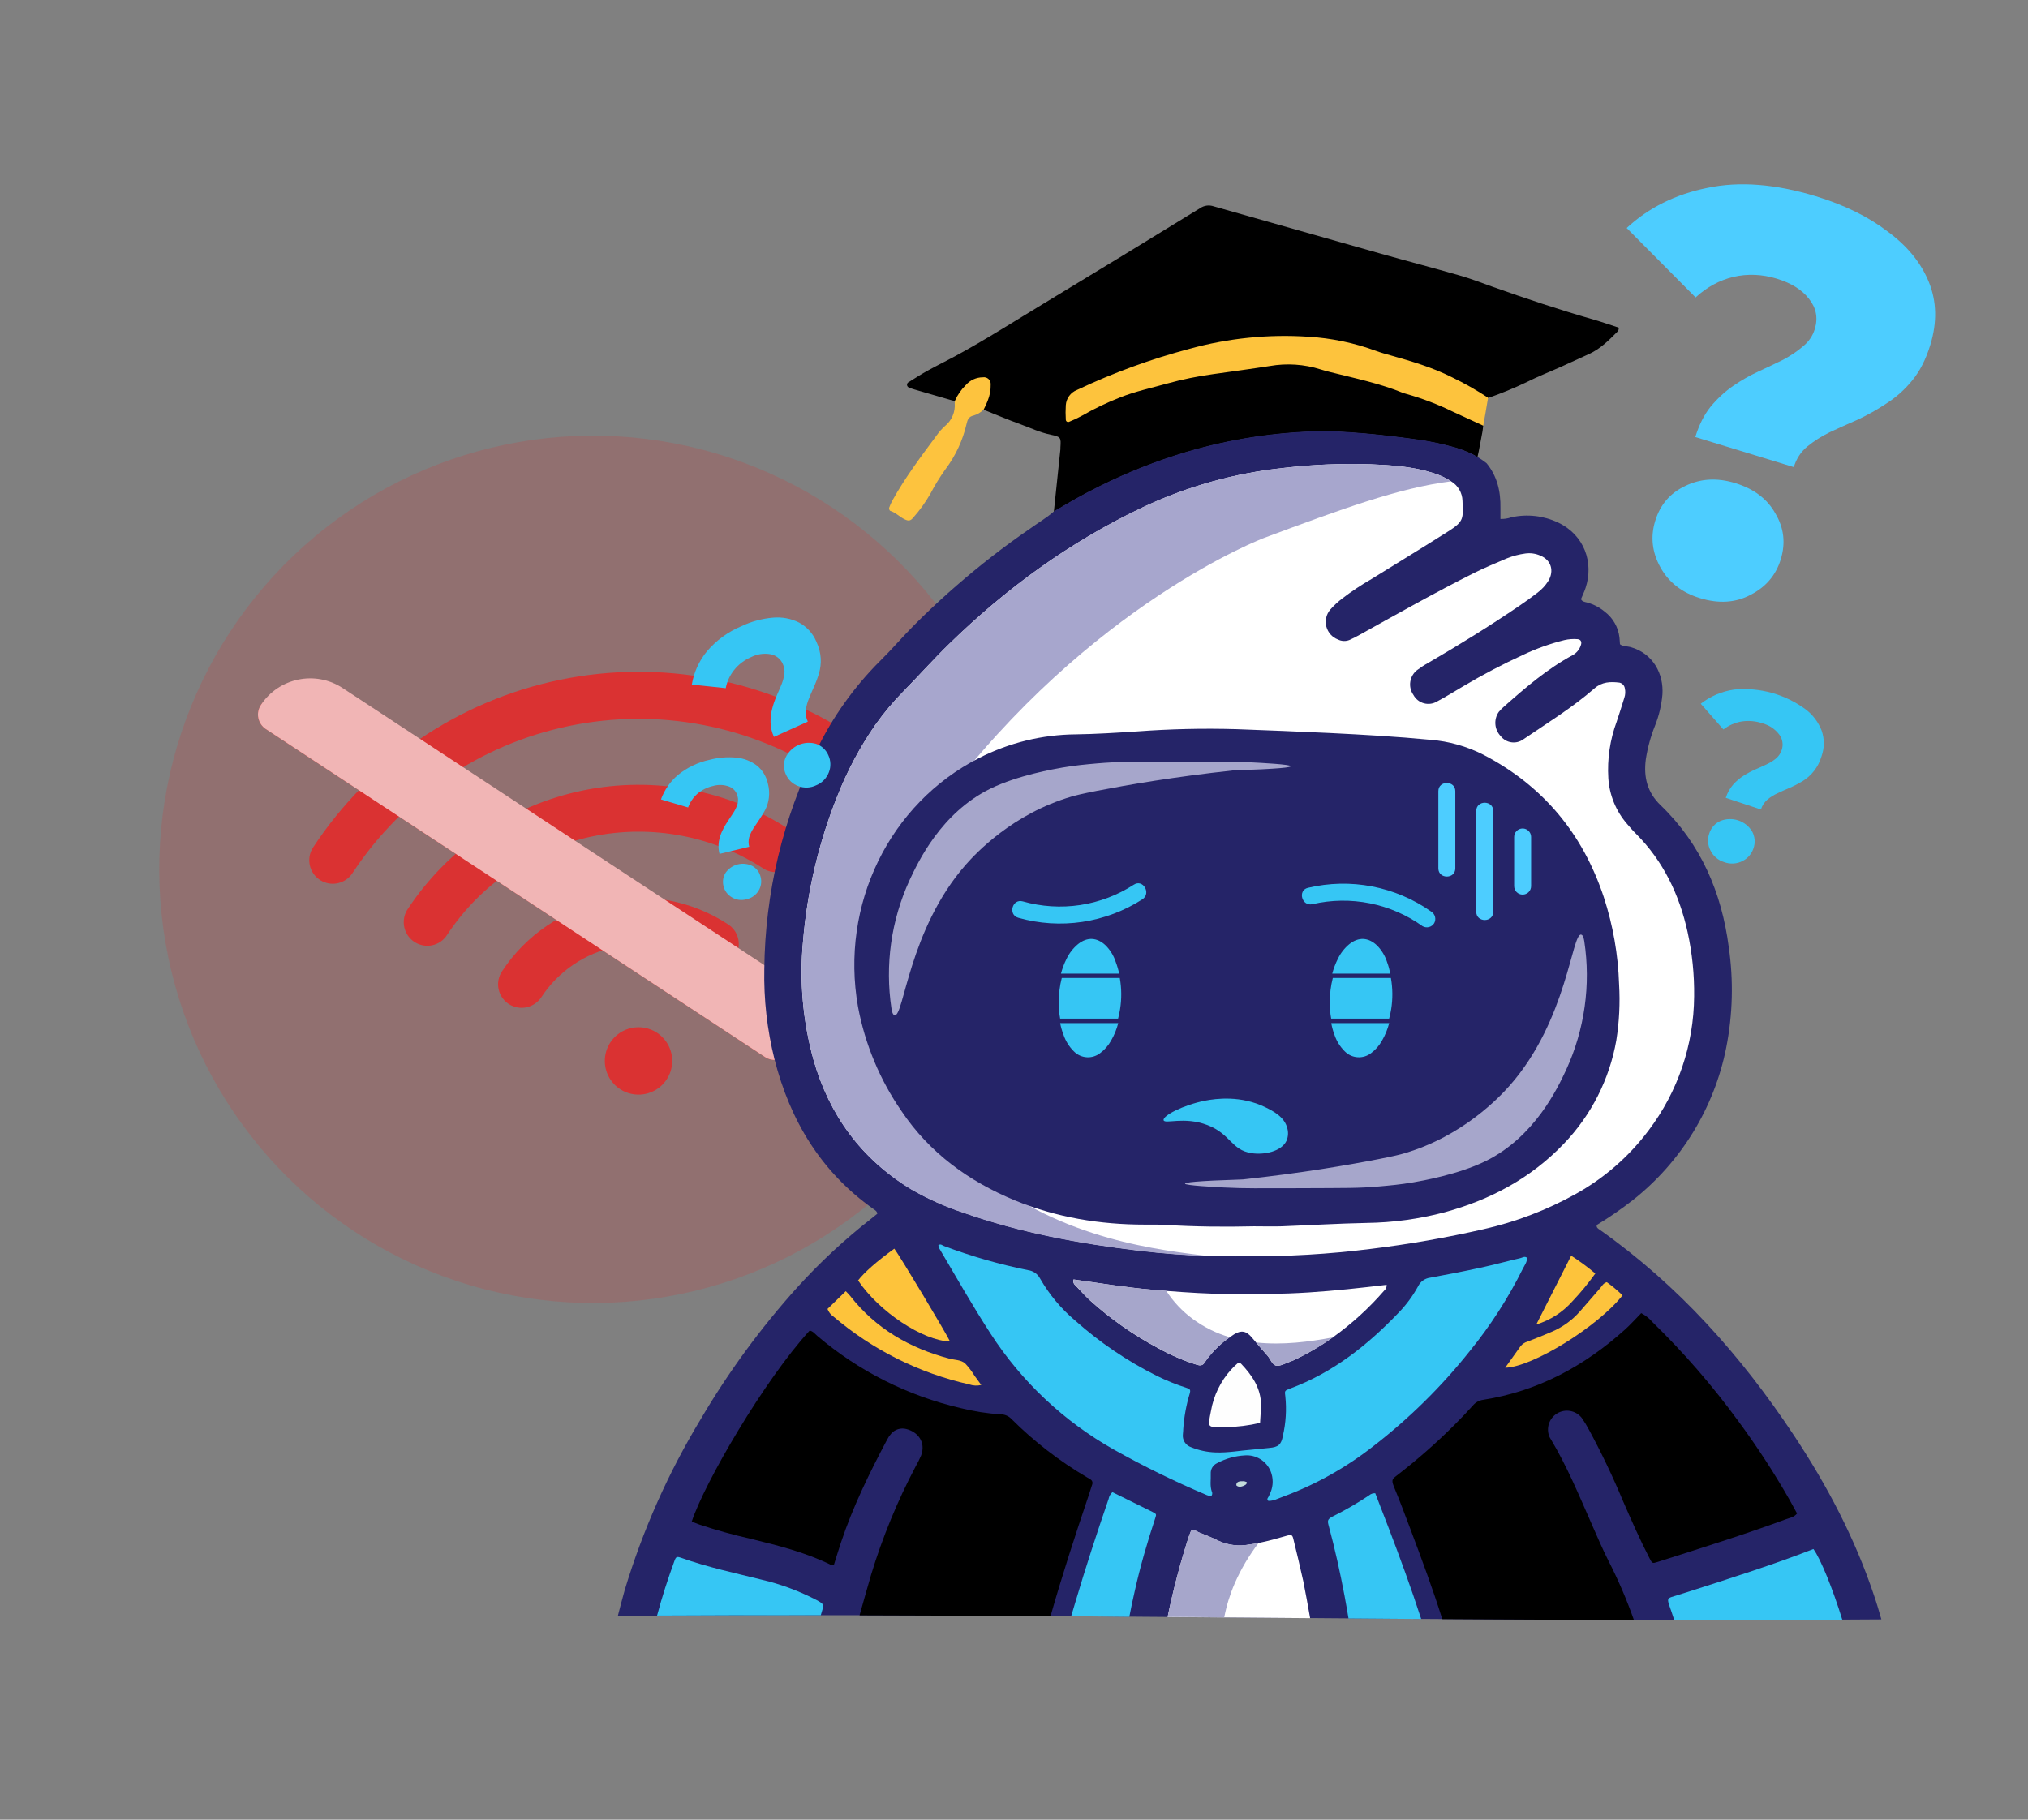 <svg width="156" height="140" viewBox="0 0 156 140" fill="none" xmlns="http://www.w3.org/2000/svg">
<rect x="0" y="0" width="156" height="140" fill="#808080" stroke="none"/>
<g clip-path="url(#clip0_286_10981)">
<g clip-path="url(#clip1_286_10981)">
<path d="M25.977 67.954C25.625 68.03 25.257 67.998 24.922 67.863C24.588 67.728 24.301 67.496 24.099 67.196C23.898 66.897 23.79 66.544 23.79 66.183C23.791 65.823 23.899 65.47 24.101 65.171C28.466 58.541 35.283 53.914 43.056 52.306C50.829 50.697 58.923 52.239 65.56 56.593C65.759 56.724 65.93 56.892 66.064 57.089C66.197 57.286 66.291 57.507 66.339 57.74C66.387 57.973 66.389 58.213 66.344 58.447C66.3 58.681 66.21 58.903 66.079 59.102C65.948 59.301 65.78 59.472 65.583 59.606C65.386 59.739 65.165 59.833 64.932 59.881C64.699 59.929 64.459 59.931 64.225 59.887C63.992 59.842 63.769 59.752 63.57 59.621C57.735 55.794 50.62 54.439 43.786 55.853C36.953 57.267 30.959 61.334 27.122 67.162C26.993 67.363 26.825 67.537 26.629 67.673C26.433 67.809 26.211 67.904 25.977 67.954Z" fill="#DB3232"/>
<path d="M33.243 72.729C32.89 72.802 32.524 72.769 32.191 72.633C31.857 72.498 31.571 72.266 31.37 71.969C31.168 71.671 31.059 71.319 31.057 70.96C31.055 70.6 31.16 70.247 31.359 69.947C34.458 65.244 39.296 61.962 44.812 60.821C50.328 59.679 56.071 60.772 60.782 63.859C61.142 64.138 61.384 64.542 61.459 64.991C61.535 65.44 61.438 65.901 61.189 66.282C60.939 66.663 60.555 66.935 60.114 67.046C59.672 67.156 59.205 67.096 58.806 66.877C54.897 64.314 50.132 63.407 45.555 64.354C40.978 65.301 36.964 68.025 34.393 71.928C34.264 72.132 34.096 72.307 33.899 72.445C33.701 72.582 33.478 72.679 33.243 72.729Z" fill="#DB3232"/>
<path d="M40.509 77.498C40.156 77.575 39.788 77.544 39.452 77.41C39.116 77.276 38.828 77.044 38.626 76.745C38.423 76.445 38.315 76.092 38.315 75.73C38.315 75.369 38.423 75.016 38.626 74.716C40.457 71.936 43.316 69.996 46.576 69.322C49.835 68.647 53.229 69.294 56.013 71.118C56.212 71.249 56.383 71.418 56.517 71.615C56.651 71.811 56.744 72.032 56.792 72.266C56.841 72.498 56.843 72.739 56.798 72.972C56.753 73.206 56.663 73.429 56.532 73.627C56.402 73.826 56.233 73.997 56.036 74.131C55.84 74.265 55.618 74.358 55.386 74.407C55.153 74.455 54.912 74.457 54.679 74.412C54.445 74.367 54.222 74.277 54.023 74.147C53.043 73.502 51.946 73.057 50.794 72.837C49.641 72.616 48.457 72.625 47.308 72.863C46.159 73.101 45.069 73.562 44.099 74.222C43.128 74.881 42.297 75.725 41.654 76.706C41.391 77.109 40.98 77.394 40.509 77.498Z" fill="#DB3232"/>
<path d="M50.539 79.456C50.968 79.738 51.304 80.14 51.504 80.612C51.704 81.085 51.76 81.606 51.664 82.11C51.568 82.614 51.325 83.078 50.965 83.444C50.605 83.809 50.144 84.06 49.642 84.164C49.14 84.268 48.618 84.22 48.142 84.028C47.667 83.835 47.259 83.505 46.971 83.081C46.683 82.656 46.527 82.156 46.524 81.643C46.52 81.13 46.669 80.627 46.951 80.199C47.328 79.625 47.918 79.224 48.591 79.085C49.264 78.946 49.965 79.079 50.539 79.456Z" fill="#DB3232"/>
<mask id="path-5-outside-1_286_10981" maskUnits="userSpaceOnUse" x="19.33" y="50.345" width="44.245" height="31.924" fill="black">
<rect fill="white" x="19.33" y="50.345" width="44.245" height="31.924"/>
<path d="M20.447 56.093C19.83 55.688 19.659 54.859 20.064 54.242C20.47 53.625 21.299 53.453 21.916 53.859L60.318 79.094C60.935 79.5 61.107 80.329 60.701 80.946C60.296 81.563 59.467 81.734 58.85 81.329L20.447 56.093Z"/>
</mask>
<path d="M20.447 56.093C19.83 55.688 19.659 54.859 20.064 54.242C20.47 53.625 21.299 53.453 21.916 53.859L60.318 79.094C60.935 79.5 61.107 80.329 60.701 80.946C60.296 81.563 59.467 81.734 58.85 81.329L20.447 56.093Z" fill="#DB3232"/>
<path d="M19.33 55.359L20.799 53.124L19.33 55.359ZM61.435 79.828L59.967 82.063L61.435 79.828ZM59.967 82.063L19.33 55.359L59.967 82.063ZM20.064 54.242C21.443 52.144 24.262 51.56 26.36 52.939L59.399 74.65C61.497 76.029 62.08 78.848 60.701 80.946L60.701 80.946C60.507 81.242 60.202 81.449 59.855 81.521C59.508 81.593 59.146 81.524 58.85 81.329L20.447 56.093L19.33 55.359L20.447 56.093C20.151 55.899 19.944 55.594 19.872 55.247C19.8 54.9 19.869 54.538 20.064 54.242H20.064Z" fill="#F8D6D6" mask="url(#path-5-outside-1_286_10981)"/>
</g>
<circle opacity="0.2" cx="45.615" cy="66.884" r="33.365" transform="rotate(-11.69 45.615 66.884)" fill="#DB3232"/>
<path d="M124.396 25.54C123.747 26.193 123.092 26.845 122.241 27.233C121.546 27.557 120.85 27.874 120.154 28.186C119.231 28.601 118.284 28.968 117.381 29.425C116.44 29.874 115.474 30.27 114.488 30.612C114.115 30.685 113.844 30.453 113.552 30.291C109.578 28.093 105.21 26.701 100.698 26.195C97.335 25.809 93.993 26.339 90.756 27.322C88.223 28.089 85.695 28.887 83.318 30.087C82.844 30.328 82.371 30.567 82.275 31.17C82.238 31.431 82.121 31.755 82.387 31.953C82.653 32.151 82.851 31.908 83.065 31.801C84.064 31.252 85.094 30.764 86.151 30.338C89.59 29.091 93.174 28.53 96.777 28.021C98.729 27.761 100.714 27.897 102.613 28.421C106.049 29.31 109.44 30.286 112.651 31.812C113.173 32.073 113.768 32.203 114.092 32.756L114.045 33.155C113.995 33.416 113.945 33.677 113.898 33.938C113.789 34.499 113.776 34.582 113.75 34.721C113.724 34.859 113.692 35 113.651 35.172C113.571 35.122 113.484 35.072 113.39 35.023C112.787 34.714 112.148 34.48 111.488 34.327C110.791 34.139 110.199 34.024 109.86 33.964L109.555 33.912C104.583 33.163 101.76 33.192 101.76 33.192C98.208 33.244 94.679 33.782 91.272 34.788C88.979 35.473 86.748 36.352 84.604 37.418C83.177 38.123 81.996 38.814 81.064 39.385L81.57 34.559C81.57 34.512 81.57 34.465 81.57 34.421C81.625 33.661 81.602 33.604 80.829 33.445C80.008 33.278 79.264 32.923 78.482 32.634C77.527 32.292 76.593 31.89 75.651 31.517C75.487 30.974 75.886 30.536 75.912 30.03C75.956 29.396 75.701 29.177 75.101 29.388C74.699 29.539 74.356 29.813 74.12 30.171C73.932 30.432 73.807 30.776 73.431 30.852L73.191 30.792L70.361 29.97C70.213 29.928 70.069 29.878 69.927 29.819C69.883 29.805 69.845 29.777 69.817 29.74C69.788 29.703 69.772 29.659 69.77 29.613C69.768 29.566 69.781 29.52 69.805 29.481C69.83 29.442 69.866 29.412 69.909 29.393C70.402 29.083 70.898 28.77 71.409 28.488C72.082 28.118 72.774 27.781 73.449 27.416C75.797 26.146 78.056 24.7 80.344 23.318C84.344 20.9 88.337 18.465 92.321 16.013C92.47 15.911 92.641 15.845 92.82 15.82C92.999 15.796 93.181 15.814 93.352 15.872C97.646 17.088 101.94 18.305 106.234 19.522C108.243 20.088 110.267 20.615 112.273 21.192C113.129 21.437 113.961 21.758 114.801 22.058C117.376 22.976 119.969 23.837 122.596 24.591C123.243 24.776 123.88 25.003 124.516 25.209C124.524 25.27 124.518 25.332 124.497 25.389C124.476 25.447 124.441 25.499 124.396 25.54Z" fill="black"/>
<path d="M144.721 124.593C112.305 124.841 79.864 124.072 47.528 124.317C47.69 123.659 47.873 123.013 48.05 122.352C49.442 117.724 51.414 113.29 53.92 109.157C56.043 105.546 58.525 102.158 61.329 99.046C63.067 97.129 64.965 95.364 67.003 93.771C67.17 93.64 67.334 93.51 67.486 93.382C67.46 93.178 67.311 93.108 67.188 93.019C63.155 90.165 60.779 86.218 59.576 81.494C59.008 79.223 58.745 76.887 58.793 74.546C58.851 68.711 60.223 62.964 62.806 57.73C64.039 55.174 65.696 52.846 67.707 50.843C68.605 49.959 69.424 48.993 70.316 48.099C71.153 47.259 72.013 46.444 72.896 45.654C73.78 44.865 74.687 44.098 75.617 43.353C76.548 42.609 77.497 41.893 78.466 41.206C78.87 40.919 79.275 40.638 79.684 40.358C79.987 40.152 80.305 39.946 80.603 39.724C80.757 39.61 80.908 39.49 81.051 39.362C81.199 39.252 81.357 39.157 81.523 39.078C81.74 38.947 81.957 38.817 82.176 38.694C82.666 38.407 83.164 38.133 83.668 37.867C83.976 37.708 84.284 37.549 84.594 37.395C86.737 36.329 88.968 35.449 91.262 34.765C94.669 33.758 98.197 33.221 101.749 33.169C101.749 33.169 104.572 33.14 109.544 33.889L109.85 33.941C110.189 34.001 110.781 34.116 111.478 34.303C112.138 34.457 112.776 34.691 113.379 35C113.472 35.049 113.559 35.098 113.64 35.149C113.886 35.293 114.121 35.455 114.345 35.631C115.161 36.612 115.446 37.799 115.419 39.104C115.419 39.364 115.419 39.649 115.419 39.928C115.702 39.937 115.984 39.894 116.252 39.8C117.463 39.531 118.729 39.673 119.852 40.202C121.894 41.172 122.609 43.306 121.965 45.239C121.868 45.529 121.735 45.806 121.615 46.093C121.701 46.293 121.897 46.306 122.074 46.353C122.581 46.491 123.051 46.735 123.454 47.071C123.761 47.306 124.017 47.599 124.209 47.934C124.4 48.269 124.524 48.639 124.571 49.022C124.592 49.205 124.6 49.387 124.613 49.565C124.861 49.755 125.153 49.708 125.414 49.781C127.172 50.269 127.986 51.853 127.879 53.434C127.806 54.263 127.612 55.077 127.302 55.849C126.972 56.677 126.736 57.54 126.601 58.422C126.423 59.789 126.71 60.963 127.738 61.951C130.843 64.938 132.434 68.664 132.984 72.879C133.355 75.444 133.289 78.052 132.789 80.594C131.869 85.229 129.328 89.385 125.622 92.318C124.73 93.017 123.796 93.662 122.826 94.248C122.789 94.462 122.941 94.53 123.058 94.613C129.116 98.894 133.939 104.308 138.004 110.446C140.547 114.284 142.673 118.33 144.142 122.707C144.356 123.326 144.541 123.96 144.721 124.593Z" fill="#252468"/>
<path d="M114.097 32.751L111.749 31.669C110.616 31.115 109.437 30.664 108.224 30.32C108.136 30.3 108.049 30.275 107.964 30.244C106.137 29.493 104.204 29.099 102.297 28.619C102.06 28.559 101.82 28.496 101.588 28.421C100.323 28.021 98.981 27.932 97.674 28.16C96.216 28.387 94.755 28.58 93.294 28.788C92.106 28.951 90.929 29.192 89.772 29.511C88.562 29.853 87.325 30.111 86.151 30.581C85.149 30.973 84.176 31.44 83.243 31.976C82.921 32.155 82.588 32.313 82.246 32.449C82.218 32.463 82.187 32.469 82.156 32.468C82.125 32.466 82.094 32.456 82.068 32.44C82.042 32.423 82.02 32.399 82.006 32.371C81.991 32.344 81.984 32.313 81.985 32.282C81.962 31.913 81.962 31.544 81.985 31.175C82.002 30.917 82.092 30.669 82.246 30.46C82.399 30.252 82.609 30.091 82.851 29.999C85.632 28.681 88.527 27.623 91.502 26.837C94.472 26.017 97.559 25.702 100.633 25.906C102.416 26.012 104.174 26.379 105.85 26.996C106.223 27.134 106.61 27.241 106.996 27.348C108.595 27.797 110.189 28.269 111.678 29.018C112.642 29.482 113.574 30.01 114.467 30.599C114.349 31.323 114.225 32.04 114.097 32.751Z" fill="#FDC33D"/>
<path d="M73.46 30.826C73.659 30.377 73.941 29.97 74.292 29.626C74.454 29.439 74.655 29.289 74.88 29.186C75.105 29.083 75.349 29.029 75.596 29.029C75.674 29.015 75.753 29.019 75.829 29.041C75.904 29.062 75.974 29.1 76.032 29.152C76.091 29.205 76.137 29.269 76.168 29.342C76.198 29.414 76.211 29.493 76.207 29.571C76.217 30.002 76.139 30.43 75.977 30.828C75.889 31.056 75.788 31.278 75.675 31.494C75.462 31.721 75.191 31.885 74.892 31.969C74.529 32.044 74.422 32.284 74.349 32.618C74.059 33.878 73.508 35.062 72.732 36.096C72.302 36.693 71.915 37.321 71.576 37.974C71.196 38.641 70.747 39.267 70.235 39.839C70.04 40.079 69.88 40.1 69.583 39.952C69.197 39.769 68.897 39.43 68.477 39.302C68.427 39.286 68.373 39.132 68.396 39.067C68.466 38.867 68.554 38.673 68.657 38.488C69.641 36.711 70.867 35.096 72.069 33.471C72.247 33.221 72.452 32.991 72.68 32.785C72.943 32.573 73.15 32.299 73.283 31.988C73.415 31.677 73.469 31.338 73.439 31.001C73.44 30.942 73.447 30.883 73.46 30.826Z" fill="#FDC33E"/>
<path d="M114.054 33.161L114.021 33.15L114.054 33.153V33.161Z" fill="#FDC33D"/>
<path d="M130.318 76.655C130.294 80.377 129.068 83.993 126.822 86.962C125.323 88.964 123.419 90.629 121.234 91.848C119.004 93.094 116.605 94.011 114.112 94.572C111.265 95.224 108.385 95.728 105.485 96.082C102.237 96.493 98.965 96.684 95.692 96.654C94.823 96.669 93.928 96.654 93.02 96.63C91.257 96.573 89.436 96.429 87.618 96.215C83.029 95.67 78.487 94.83 74.122 93.296C72.72 92.836 71.37 92.232 70.092 91.493C66.262 89.177 63.786 85.798 62.568 81.504C61.757 78.562 61.487 75.496 61.77 72.457C62.086 68.622 62.972 64.855 64.4 61.281C65.162 59.332 66.149 57.478 67.342 55.758C68.001 54.831 68.735 53.958 69.536 53.15C70.721 51.942 71.847 50.676 73.061 49.497C77.412 45.261 82.262 41.726 87.761 39.099C91.237 37.441 94.971 36.391 98.802 35.994C101.003 35.739 103.221 35.647 105.436 35.72C107.064 35.788 108.691 35.892 110.262 36.398C110.733 36.541 111.182 36.748 111.598 37.011L111.626 37.032C111.886 37.189 112.103 37.408 112.256 37.67C112.409 37.932 112.493 38.229 112.5 38.532C112.545 39.892 112.649 40.098 111.373 40.901C109.427 42.135 107.46 43.335 105.493 44.553C104.719 44.997 103.974 45.491 103.265 46.033C102.922 46.293 102.606 46.587 102.321 46.909C102.172 47.087 102.067 47.297 102.016 47.523C101.965 47.75 101.969 47.985 102.027 48.209C102.086 48.433 102.197 48.64 102.352 48.813C102.507 48.985 102.701 49.118 102.918 49.2C103.056 49.27 103.207 49.309 103.362 49.315C103.516 49.321 103.67 49.293 103.813 49.234C104.092 49.106 104.363 48.973 104.632 48.816C107.533 47.204 110.424 45.568 113.392 44.081C114.217 43.669 115.072 43.322 115.918 42.957C116.375 42.774 116.854 42.649 117.342 42.584C117.741 42.53 118.147 42.591 118.513 42.759C119.32 43.1 119.557 43.914 119.116 44.673C118.889 45.042 118.593 45.362 118.245 45.618C117.809 45.957 117.355 46.278 116.899 46.591C114.608 48.156 112.258 49.607 109.855 51.005C109.558 51.168 109.274 51.353 109.004 51.558C108.723 51.779 108.536 52.1 108.484 52.454C108.431 52.809 108.517 53.169 108.723 53.462C108.807 53.62 108.922 53.759 109.062 53.87C109.201 53.981 109.362 54.063 109.535 54.109C109.707 54.156 109.887 54.166 110.064 54.14C110.241 54.114 110.41 54.052 110.562 53.958C111.24 53.598 111.892 53.191 112.555 52.8C114.061 51.905 115.614 51.091 117.206 50.361C118.211 49.888 119.26 49.515 120.337 49.247C120.667 49.171 121.007 49.146 121.344 49.174C121.605 49.192 121.696 49.39 121.605 49.638C121.502 49.964 121.278 50.237 120.979 50.402C119.043 51.446 117.381 52.87 115.746 54.316C115.581 54.453 115.429 54.605 115.292 54.77C115.096 55.049 115.003 55.388 115.03 55.728C115.057 56.069 115.201 56.389 115.438 56.635C115.64 56.894 115.934 57.064 116.259 57.11C116.584 57.157 116.914 57.075 117.18 56.883C119.035 55.617 120.955 54.443 122.659 52.956C123.23 52.456 123.88 52.435 124.563 52.518C124.67 52.538 124.769 52.59 124.844 52.668C124.92 52.746 124.97 52.846 124.986 52.954C125.043 53.195 125.03 53.447 124.949 53.682C124.754 54.295 124.571 54.916 124.36 55.523C123.846 56.913 123.627 58.394 123.718 59.872C123.8 61.173 124.308 62.411 125.163 63.394C125.385 63.655 125.607 63.916 125.844 64.145C127.952 66.259 129.183 68.841 129.815 71.711C130.17 73.334 130.339 74.993 130.318 76.655Z" fill="white"/>
<path d="M100.779 124.497L94.173 124.445L89.817 124.408C90.245 122.338 90.783 120.291 91.429 118.278C91.486 118.105 91.559 117.936 91.619 117.782C91.88 117.644 92.05 117.834 92.233 117.905C92.754 118.103 93.26 118.317 93.756 118.559C94.491 118.892 95.312 118.988 96.104 118.833C96.349 118.8 96.592 118.759 96.832 118.708C97.554 118.562 98.264 118.364 98.971 118.158C99.339 118.051 99.415 118.077 99.493 118.419C99.754 119.493 100.015 120.568 100.252 121.651C100.437 122.59 100.615 123.542 100.779 124.497Z" fill="white"/>
<path d="M84.02 114.2C84.046 114.127 84.044 114.048 84.016 113.976C83.987 113.904 83.933 113.846 83.864 113.811L83.626 113.668C81.5 112.42 79.542 110.907 77.798 109.165C77.692 109.055 77.566 108.968 77.425 108.908C77.285 108.847 77.134 108.816 76.982 108.816C75.938 108.75 74.902 108.589 73.888 108.333C69.824 107.39 66.046 105.486 62.871 102.781C62.688 102.627 62.542 102.411 62.279 102.372C58.798 106.173 54.191 114.077 53.21 117.07C53.406 117.145 53.604 117.226 53.808 117.297C55.093 117.725 56.399 118.088 57.721 118.385C59.844 118.906 61.958 119.428 63.932 120.404C63.979 120.427 64.05 120.404 64.144 120.404C64.326 119.827 64.501 119.243 64.694 118.664C65.61 115.914 66.883 113.321 68.237 110.767C68.32 110.602 68.423 110.449 68.545 110.31C68.686 110.145 68.871 110.023 69.079 109.958C69.287 109.894 69.508 109.889 69.719 109.945C70.569 110.156 71.25 110.931 70.851 111.99C70.73 112.273 70.592 112.548 70.439 112.815C69.031 115.482 67.881 118.277 67.006 121.163C66.7 122.206 66.411 123.25 66.119 124.28C71.016 124.291 75.913 124.313 80.809 124.348C81.696 121.231 82.697 118.15 83.736 115.079C83.83 114.787 83.931 114.495 84.02 114.2Z" fill="black"/>
<path d="M122.45 117.286C121.472 115.066 120.546 112.817 119.293 110.728C119.262 110.676 119.226 110.626 119.2 110.571C119.057 110.247 119.038 109.883 119.146 109.546C119.253 109.209 119.48 108.923 119.783 108.741C120.087 108.559 120.446 108.494 120.794 108.558C121.142 108.623 121.454 108.811 121.673 109.089C121.884 109.391 122.076 109.707 122.247 110.034C123.197 111.791 124.058 113.595 124.827 115.439C125.479 116.934 126.131 118.424 126.88 119.874C127.096 120.297 127.104 120.299 127.506 120.172C130.814 119.115 134.13 118.085 137.385 116.885C137.667 116.78 137.993 116.744 138.236 116.444C138.056 116.115 137.868 115.765 137.675 115.421C136.472 113.31 135.145 111.271 133.702 109.316C131.725 106.604 129.522 104.064 127.117 101.722C126.875 101.437 126.58 101.201 126.248 101.028C125.821 101.464 125.432 101.902 124.996 102.294C121.866 105.111 118.286 107.042 114.084 107.699C113.778 107.742 113.499 107.897 113.301 108.135C112.847 108.636 112.383 109.129 111.903 109.606C110.51 111 109.028 112.303 107.468 113.506C107.139 113.767 107.001 113.817 107.207 114.338C107.669 115.444 108.086 116.569 108.511 117.691C109.367 119.968 110.218 122.251 110.945 124.573C115.859 124.604 120.772 124.626 125.685 124.638C125.133 123.065 124.473 121.532 123.71 120.049C123.259 119.149 122.857 118.215 122.45 117.286Z" fill="black"/>
<path d="M117.465 96.768C117.48 97.092 117.277 97.337 117.144 97.606C116.021 99.867 114.65 101.995 113.056 103.953C110.89 106.676 108.404 109.129 105.652 111.257C103.545 112.913 101.193 114.229 98.679 115.157C98.311 115.288 97.956 115.489 97.565 115.473C97.406 115.327 97.544 115.238 97.586 115.142C97.627 115.045 97.695 114.92 97.74 114.805C97.951 114.288 97.951 113.708 97.74 113.19C97.579 112.803 97.3 112.476 96.941 112.258C96.583 112.039 96.165 111.94 95.746 111.975C95.007 112.015 94.286 112.217 93.633 112.567C93.477 112.636 93.345 112.752 93.255 112.898C93.166 113.045 93.124 113.215 93.135 113.386C93.156 113.843 93.059 114.304 93.216 114.756C93.248 114.814 93.26 114.881 93.249 114.947C93.239 115.012 93.207 115.073 93.159 115.118C93.05 115.098 92.942 115.069 92.838 115.032C90.376 113.992 87.974 112.814 85.643 111.505C81.823 109.345 78.582 106.292 76.199 102.607C74.808 100.462 73.548 98.245 72.252 96.048C72.218 95.971 72.194 95.889 72.181 95.805C72.361 95.67 72.489 95.819 72.615 95.865C74.714 96.655 76.873 97.275 79.071 97.72C79.266 97.744 79.453 97.814 79.615 97.925C79.778 98.037 79.91 98.186 80.002 98.359C80.707 99.591 81.622 100.689 82.708 101.602C84.597 103.283 86.698 104.708 88.959 105.841C89.703 106.209 90.472 106.521 91.262 106.775C91.565 106.875 91.599 106.937 91.51 107.242C91.244 108.126 91.08 109.037 91.019 109.958C91.019 110.081 91.004 110.206 90.993 110.326C90.963 110.542 91.009 110.763 91.124 110.949C91.238 111.134 91.415 111.274 91.622 111.343C92.221 111.588 92.859 111.724 93.506 111.745C94.466 111.784 95.405 111.596 96.357 111.526C96.785 111.492 97.213 111.437 97.641 111.398C98.321 111.338 98.561 111.156 98.684 110.464C98.914 109.473 98.977 108.45 98.872 107.438C98.809 107 98.82 106.989 99.232 106.835C102.54 105.607 105.216 103.478 107.619 100.96C108.196 100.361 108.689 99.687 109.088 98.957C109.175 98.78 109.304 98.628 109.464 98.514C109.625 98.4 109.811 98.327 110.006 98.302C111.311 98.065 112.602 97.812 113.893 97.532C114.913 97.311 115.923 97.034 116.94 96.799C117.099 96.768 117.272 96.619 117.465 96.768Z" fill="#36C6F4"/>
<path d="M105.79 114.886C105.618 114.875 105.449 114.932 105.318 115.045C104.423 115.644 103.491 116.185 102.527 116.665C102.099 116.874 102.107 117.015 102.206 117.38C102.689 119.162 103.083 120.962 103.427 122.775C103.536 123.357 103.636 123.939 103.732 124.52L109.323 124.562C108.556 122.191 107.695 119.853 106.805 117.518C106.466 116.634 106.122 115.75 105.79 114.886Z" fill="#36C6F4"/>
<path d="M88.862 116.811C88.969 116.49 88.961 116.477 88.653 116.323C87.633 115.817 86.613 115.316 85.57 114.802C85.417 114.939 85.315 115.123 85.278 115.324C84.367 117.967 83.504 120.625 82.708 123.305C82.604 123.654 82.499 124.006 82.397 124.348L86.871 124.395C87.002 123.73 87.132 123.067 87.291 122.404C87.712 120.508 88.254 118.656 88.862 116.811Z" fill="#36C6F4"/>
<path d="M106.664 98.85C106.672 98.935 106.658 99.021 106.624 99.1C106.59 99.178 106.538 99.248 106.471 99.301C105.301 100.65 103.976 101.855 102.524 102.894C101.574 103.569 100.564 104.159 99.508 104.655C99.424 104.694 99.336 104.728 99.248 104.756C98.898 104.874 98.54 105.101 98.204 105.072C97.868 105.043 97.729 104.55 97.489 104.289C97.194 103.961 96.905 103.624 96.621 103.285L96.289 102.894C95.867 102.395 95.478 102.317 94.922 102.664C94.81 102.734 94.7 102.808 94.594 102.886C94.018 103.282 93.501 103.758 93.059 104.3C92.918 104.465 92.789 104.639 92.671 104.822C92.506 105.082 92.316 105.082 92.042 104.994C91.015 104.673 90.025 104.246 89.086 103.721C87.184 102.711 85.415 101.469 83.819 100.024C83.438 99.669 83.089 99.278 82.731 98.897C82.661 98.847 82.609 98.775 82.582 98.693C82.554 98.611 82.554 98.523 82.58 98.44C84.568 98.717 86.561 99.048 88.58 99.223C88.956 99.254 89.332 99.288 89.707 99.317C91.353 99.447 92.999 99.549 94.664 99.565C96.662 99.583 98.658 99.565 100.664 99.437C102.67 99.309 104.661 99.09 106.664 98.85Z" fill="white"/>
<path d="M141.713 124.614C140.993 122.266 140.041 119.918 139.493 119.177C136.405 120.383 133.232 121.385 130.083 122.397C129.588 122.556 129.087 122.705 128.589 122.866C128.307 122.96 128.27 123.052 128.354 123.349C128.361 123.379 128.37 123.409 128.38 123.438C128.523 123.837 128.656 124.241 128.787 124.643C133.097 124.652 137.405 124.642 141.713 124.614Z" fill="#36C6F4"/>
<path d="M63.019 123.219C62.886 123.14 62.758 123.072 62.612 123.002C61.351 122.361 60.017 121.873 58.639 121.549C56.552 121.027 54.45 120.584 52.417 119.861C52.06 119.736 52.002 119.759 51.877 120.101C51.374 121.481 50.92 122.877 50.544 124.299C54.739 124.276 58.937 124.267 63.137 124.273L63.27 123.816C63.364 123.482 63.325 123.401 63.019 123.219Z" fill="#36C6F4"/>
<path d="M68.793 96.069C69.21 96.609 72.779 102.568 73.079 103.209C70.992 103.155 67.624 100.921 66.004 98.513C66.489 97.887 67.452 97.037 68.793 96.069Z" fill="#FDC33B"/>
<path d="M63.653 100.707L65.059 99.34C65.187 99.476 65.299 99.578 65.393 99.698C67.363 102.218 69.974 103.72 73.027 104.529C73.436 104.636 73.914 104.613 74.237 104.894C74.512 105.183 74.754 105.5 74.96 105.841L75.481 106.556C75.172 106.631 74.848 106.614 74.548 106.509C70.698 105.642 67.116 103.851 64.112 101.292C63.902 101.15 63.742 100.945 63.653 100.707Z" fill="#FDC33B"/>
<path d="M96.928 109.473C96.061 109.676 95.174 109.786 94.283 109.802C92.786 109.82 92.906 109.864 93.151 108.56C93.354 107.374 93.89 106.27 94.698 105.377C94.84 105.219 94.993 105.07 95.154 104.931C95.175 104.909 95.2 104.891 95.228 104.879C95.256 104.867 95.286 104.861 95.316 104.861C95.346 104.861 95.376 104.867 95.404 104.879C95.432 104.891 95.457 104.909 95.478 104.931C96.318 105.816 96.983 106.791 97.004 108.062C96.999 108.513 96.952 108.967 96.928 109.473Z" fill="#FEFEFE"/>
<path d="M123.601 98.647C124.029 98.953 124.434 99.291 124.811 99.659C122.917 102.067 117.861 105.195 115.785 105.228L116.972 103.564C117.107 103.4 117.289 103.28 117.493 103.222C118.122 102.982 118.746 102.727 119.367 102.461C120.189 102.112 120.924 101.585 121.516 100.916C122.038 100.319 122.56 99.713 123.081 99.116C123.23 98.952 123.308 98.735 123.601 98.647Z" fill="#FDC33D"/>
<path d="M118.177 101.902L120.859 96.609C121.507 97.025 122.127 97.482 122.716 97.979C122.182 98.728 121.597 99.44 120.963 100.108C120.218 100.952 119.254 101.573 118.177 101.902Z" fill="#FDC33B"/>
<path d="M95.7 113.96C95.754 113.976 95.812 113.991 95.867 114.012C95.921 114.033 95.942 114.083 95.887 114.148C95.869 114.171 95.859 114.203 95.835 114.218C95.553 114.411 95.256 114.44 95.107 114.283C95.092 114.268 95.107 114.231 95.107 114.205C95.123 114.015 95.3 113.942 95.7 113.96Z" fill="#C3DBDB"/>
<path d="M68.837 68.306C68.347 69.796 66.93 74.228 68.211 79.451C69.667 85.386 73.744 88.861 75.349 90.189C81.704 95.454 89.412 96.189 93.02 96.648C91.257 96.591 89.436 96.448 87.618 96.234C83.029 95.688 78.487 94.848 74.122 93.314C72.72 92.854 71.37 92.25 70.092 91.512C66.262 89.177 63.786 85.798 62.568 81.504C61.757 78.562 61.487 75.496 61.77 72.457C62.086 68.622 62.972 64.855 64.4 61.281C65.162 59.332 66.149 57.478 67.342 55.758C68.001 54.831 68.735 53.958 69.536 53.15C70.721 51.942 71.847 50.676 73.061 49.497C77.412 45.261 82.262 41.726 87.761 39.099C91.237 37.441 94.971 36.391 98.802 35.994C101.003 35.739 103.221 35.647 105.436 35.72C107.064 35.788 108.691 35.892 110.262 36.398C110.733 36.541 111.182 36.748 111.598 37.011L111.626 37.032C107.575 37.538 103.09 39.208 97.262 41.376C97.262 41.376 83.874 46.403 72.343 61.787C70.816 63.748 69.63 65.952 68.837 68.306Z" fill="#A7A6CD"/>
<path d="M96.459 94.35C94.181 94.405 91.904 94.381 89.629 94.24C89.107 94.209 88.585 94.222 88.064 94.219C84.618 94.219 81.263 93.671 78.064 92.352C74.516 90.885 71.503 88.699 69.348 85.488C67.682 83.078 66.541 80.343 66.001 77.463C64.611 69.603 68.425 61.829 75.302 58.325C77.611 57.146 80.164 56.52 82.757 56.499C84.323 56.478 85.888 56.376 87.453 56.275C90 56.085 92.555 56.026 95.107 56.1C97.505 56.191 99.905 56.28 102.3 56.397C104.88 56.525 107.46 56.671 110.035 56.919C111.446 57.029 112.822 57.416 114.084 58.056C118.691 60.444 121.746 64.132 123.371 69.029C124.078 71.195 124.473 73.451 124.545 75.728C124.63 77.172 124.559 78.62 124.331 80.049C123.805 83.038 122.401 85.803 120.298 87.992C117.765 90.643 114.652 92.307 111.133 93.267C109.175 93.787 107.159 94.063 105.133 94.089C102.949 94.133 100.768 94.266 98.585 94.35C97.873 94.371 97.166 94.35 96.459 94.35Z" fill="#252468"/>
<path d="M122.059 77.335C122.064 80.699 120.744 83.93 118.386 86.328C116.173 88.637 113.442 90.046 110.387 90.87C108.539 91.344 106.639 91.593 104.731 91.611C102.905 91.65 101.102 91.739 99.289 91.804C98.152 91.843 97.014 91.877 95.572 91.921C92.582 91.83 89.287 91.801 86.003 91.611C82.324 91.397 78.87 90.369 75.766 88.311C73.349 86.744 71.414 84.538 70.175 81.937C69.51 80.544 68.886 79.149 68.571 77.63C68.571 77.63 68.571 77.617 68.571 77.612C67.079 70.459 70.431 63.772 76.178 60.686C77.884 59.754 79.772 59.2 81.711 59.064C82.494 59.009 83.308 59.004 84.106 58.962C86.287 58.847 88.468 58.701 90.649 58.61C92.525 58.522 94.405 58.541 96.279 58.664C97.474 58.748 98.679 58.732 99.876 58.797L100.445 58.829C103.264 58.984 106.083 59.147 108.903 59.319C109.516 59.356 110.129 59.442 110.729 59.52C111.629 59.632 112.432 60.042 113.215 60.446C116.465 62.146 119.012 64.937 120.41 68.327C121.214 70.232 121.722 72.248 121.915 74.307C122.023 75.313 122.07 76.324 122.059 77.335Z" fill="#252468"/>
<path d="M94.836 59.277C90.331 59.765 86.822 60.373 84.388 60.843C83.159 61.088 82.781 61.184 82.416 61.289C77.889 62.617 75.062 65.651 74.292 66.525C69.886 71.546 69.536 78.264 68.814 78.11C68.673 78.082 68.61 77.815 68.576 77.604C68.067 74.245 68.549 70.811 69.964 67.722C70.619 66.324 72.382 62.544 76.183 60.678C78.289 59.648 81.103 59.163 81.717 59.056C82.734 58.881 83.506 58.813 84.365 58.737C85.995 58.596 86.749 58.62 90.654 58.602C93.652 58.602 94.567 58.57 96.284 58.657C96.952 58.69 99.289 58.81 99.289 58.951C99.287 59.04 98.528 59.152 94.836 59.277Z" fill="#A6A6CB"/>
<path d="M95.608 90.742C100.114 90.254 103.623 89.649 106.057 89.177C107.285 88.934 107.664 88.838 108.029 88.731C112.555 87.403 115.383 84.369 116.153 83.495C120.559 78.473 120.908 71.755 121.631 71.909C121.772 71.938 121.834 72.204 121.868 72.415C122.378 75.774 121.895 79.209 120.48 82.297C119.826 83.698 118.062 87.478 114.261 89.341C112.156 90.371 109.341 90.857 108.728 90.964C107.71 91.138 106.938 91.206 106.08 91.282C104.45 91.425 103.696 91.399 99.79 91.418C96.793 91.418 95.877 91.449 94.16 91.363C93.493 91.329 91.155 91.209 91.155 91.068C91.158 90.974 91.917 90.862 95.608 90.742Z" fill="#A6A6CB"/>
<path d="M91.752 101.477C92.611 102.109 93.575 102.585 94.599 102.883C94.023 103.279 93.506 103.755 93.065 104.297C92.924 104.462 92.794 104.637 92.676 104.819C92.512 105.08 92.321 105.08 92.047 104.991C91.021 104.67 90.03 104.244 89.092 103.718C87.19 102.708 85.421 101.466 83.824 100.021C83.444 99.666 83.094 99.275 82.737 98.894C82.666 98.844 82.614 98.773 82.587 98.691C82.56 98.609 82.559 98.52 82.585 98.438C84.573 98.714 86.566 99.046 88.585 99.22C88.961 99.252 89.337 99.286 89.712 99.314C90.256 100.152 90.948 100.885 91.752 101.477Z" fill="#A6A6CB"/>
<path d="M102.524 102.894C101.574 103.569 100.564 104.159 99.508 104.654C99.424 104.694 99.336 104.727 99.248 104.756C98.898 104.874 98.541 105.101 98.204 105.072C97.868 105.043 97.729 104.55 97.489 104.289C97.194 103.961 96.905 103.624 96.621 103.285C98.668 103.504 100.737 103.235 102.524 102.894Z" fill="#A6A6CB"/>
<path d="M96.819 118.708C96.081 119.669 95.463 120.716 94.977 121.825C94.615 122.663 94.345 123.538 94.173 124.434L89.817 124.398C90.245 122.327 90.783 120.28 91.429 118.267C91.486 118.095 91.559 117.925 91.619 117.771C91.88 117.633 92.05 117.823 92.233 117.894C92.754 118.092 93.26 118.306 93.756 118.549C94.491 118.882 95.312 118.977 96.104 118.823C96.341 118.797 96.579 118.758 96.819 118.708Z" fill="#A6A6CB"/>
<path d="M85.828 74.017C85.673 73.533 85.404 73.093 85.045 72.733C84.388 72.11 83.631 72.073 82.924 72.639C82.552 72.948 82.251 73.333 82.043 73.769C81.86 74.133 81.716 74.515 81.612 74.909H86.089C86.026 74.605 85.939 74.307 85.828 74.017Z" fill="#36C6F4"/>
<path d="M86.159 77.646C86.287 76.849 86.28 76.035 86.138 75.24H81.675C81.517 75.85 81.441 76.478 81.448 77.108C81.437 77.532 81.471 77.955 81.55 78.371H86.005C86.073 78.133 86.124 77.891 86.159 77.646Z" fill="#36C6F4"/>
<path d="M81.55 78.715C81.609 79.023 81.696 79.326 81.81 79.618C81.974 80.1 82.248 80.537 82.611 80.894C82.872 81.158 83.221 81.318 83.592 81.342C83.962 81.367 84.329 81.254 84.623 81.027C84.971 80.77 85.259 80.44 85.468 80.061C85.713 79.641 85.898 79.187 86.018 78.715H81.55Z" fill="#36C6F4"/>
<path d="M106.698 74.017C106.543 73.533 106.275 73.093 105.916 72.733C105.258 72.11 104.502 72.073 103.795 72.639C103.422 72.947 103.121 73.333 102.913 73.769C102.73 74.133 102.585 74.515 102.48 74.909H106.946C106.887 74.606 106.805 74.307 106.698 74.017Z" fill="#36C6F4"/>
<path d="M107.014 77.646C107.141 76.849 107.134 76.035 106.993 75.24H102.524C102.366 75.85 102.29 76.478 102.297 77.108C102.286 77.532 102.321 77.955 102.399 78.371H106.855C106.923 78.133 106.976 77.891 107.014 77.646Z" fill="#36C6F4"/>
<path d="M102.404 78.715C102.459 79.023 102.542 79.325 102.652 79.618C102.814 80.1 103.088 80.537 103.45 80.894C103.712 81.158 104.061 81.317 104.432 81.341C104.803 81.366 105.17 81.254 105.464 81.027C105.812 80.77 106.101 80.44 106.31 80.061C106.554 79.64 106.739 79.187 106.86 78.715H102.404Z" fill="#36C6F4"/>
<path d="M87.218 68.064C85.968 68.875 84.559 69.409 83.086 69.631C81.612 69.853 80.108 69.757 78.675 69.35C77.866 69.123 77.522 70.38 78.328 70.61C79.929 71.064 81.608 71.172 83.254 70.927C84.9 70.682 86.476 70.09 87.876 69.191C88.578 68.737 87.925 67.604 87.218 68.064Z" fill="#36C6F4"/>
<path d="M110.09 70.132C108.73 69.174 107.181 68.515 105.547 68.2C103.913 67.885 102.231 67.922 100.612 68.306C99.796 68.497 100.14 69.757 100.959 69.564C102.411 69.229 103.917 69.207 105.378 69.5C106.839 69.792 108.221 70.392 109.432 71.26C109.582 71.345 109.76 71.368 109.926 71.324C110.093 71.28 110.236 71.173 110.325 71.025C110.408 70.874 110.43 70.698 110.386 70.531C110.342 70.365 110.236 70.222 110.09 70.132Z" fill="#36C6F4"/>
<path d="M110.643 60.871V66.809C110.643 67.649 111.947 67.649 111.947 66.809V60.871C111.947 60.031 110.643 60.031 110.643 60.871Z" fill="#4DCDFF"/>
<path d="M113.559 62.389V70.153C113.559 70.993 114.864 70.993 114.864 70.153V62.389C114.864 61.55 113.559 61.55 113.559 62.389Z" fill="#4DCDFF"/>
<path d="M116.473 64.393V68.176C116.473 68.349 116.542 68.515 116.664 68.637C116.787 68.759 116.953 68.828 117.126 68.828C117.299 68.828 117.464 68.759 117.587 68.637C117.709 68.515 117.778 68.349 117.778 68.176V64.393C117.778 64.22 117.709 64.054 117.587 63.932C117.464 63.81 117.299 63.741 117.126 63.741C116.953 63.741 116.787 63.81 116.664 63.932C116.542 64.054 116.473 64.22 116.473 64.393Z" fill="#4DCDFF"/>
<path d="M89.509 86.184C89.425 85.843 91.019 85.013 92.702 84.682C93.55 84.515 95.457 84.272 97.328 85.185C97.917 85.472 98.82 85.929 99.028 86.818C99.114 87.134 99.09 87.47 98.961 87.77C98.575 88.592 97.252 88.871 96.271 88.72C94.706 88.48 94.677 87.249 92.879 86.56C91.082 85.871 89.59 86.513 89.509 86.184Z" fill="#36C6F4"/>
<path d="M132.752 61.385C132.868 61.013 133.059 60.669 133.313 60.373C133.548 60.109 133.817 59.879 134.114 59.687C134.401 59.504 134.702 59.343 135.014 59.204C135.324 59.069 135.614 58.944 135.888 58.81C136.145 58.691 136.387 58.542 136.608 58.364C136.817 58.191 136.972 57.961 137.054 57.702C137.123 57.503 137.141 57.291 137.108 57.083C137.075 56.876 136.991 56.679 136.864 56.512C136.55 56.1 136.11 55.801 135.611 55.662C135.085 55.476 134.522 55.423 133.97 55.508C133.46 55.595 132.979 55.807 132.57 56.123L130.829 54.143C131.575 53.561 132.46 53.185 133.397 53.053C135.361 52.864 137.327 53.41 138.911 54.587C139.463 55.008 139.886 55.576 140.132 56.225C140.352 56.865 140.346 57.561 140.114 58.197C139.879 59.002 139.349 59.689 138.63 60.12C138.32 60.306 137.997 60.471 137.664 60.613C137.336 60.754 137.02 60.895 136.725 61.036C136.443 61.163 136.18 61.329 135.943 61.529C135.715 61.73 135.547 61.99 135.457 62.28L132.752 61.385ZM132.624 66.326C132.399 66.258 132.191 66.145 132.011 65.994C131.832 65.842 131.685 65.655 131.581 65.445C131.475 65.246 131.411 65.028 131.393 64.803C131.375 64.579 131.403 64.353 131.476 64.14C131.541 63.926 131.651 63.728 131.798 63.559C131.946 63.391 132.128 63.257 132.332 63.164C132.77 62.985 133.259 62.968 133.708 63.117C134.158 63.266 134.54 63.57 134.784 63.976C134.89 64.172 134.953 64.388 134.97 64.61C134.988 64.832 134.958 65.055 134.884 65.265C134.815 65.477 134.704 65.674 134.558 65.843C134.412 66.012 134.233 66.15 134.033 66.248C133.817 66.359 133.58 66.423 133.337 66.437C133.094 66.45 132.852 66.413 132.624 66.326Z" fill="#36C6F4"/>
<path d="M59.534 56.695C59.371 56.342 59.282 55.959 59.273 55.57C59.267 55.218 59.309 54.867 59.398 54.527C59.483 54.196 59.595 53.872 59.732 53.559C59.868 53.251 59.993 52.959 60.108 52.68C60.217 52.418 60.293 52.144 60.335 51.863C60.372 51.596 60.33 51.324 60.215 51.081C60.131 50.888 60 50.719 59.835 50.589C59.67 50.458 59.475 50.371 59.268 50.334C58.758 50.244 58.232 50.323 57.77 50.559C57.26 50.778 56.811 51.12 56.466 51.555C56.142 51.959 55.923 52.437 55.827 52.946L53.218 52.669C53.372 51.737 53.768 50.861 54.366 50.128C55.084 49.278 55.995 48.611 57.022 48.182C57.789 47.817 58.617 47.592 59.464 47.52C60.156 47.457 60.851 47.589 61.472 47.9C62.067 48.222 62.534 48.737 62.795 49.361C62.991 49.77 63.106 50.213 63.134 50.666C63.153 51.044 63.109 51.423 63.004 51.788C62.903 52.135 62.777 52.475 62.628 52.805C62.482 53.131 62.346 53.447 62.224 53.749C62.104 54.035 62.024 54.335 61.986 54.642C61.955 54.943 62.007 55.247 62.138 55.521L59.534 56.695ZM62.787 60.417C62.575 60.521 62.344 60.58 62.108 60.591C61.872 60.602 61.636 60.565 61.415 60.483C61.203 60.408 61.009 60.291 60.845 60.138C60.68 59.986 60.548 59.801 60.458 59.596C60.36 59.393 60.307 59.172 60.301 58.947C60.296 58.722 60.339 58.498 60.426 58.291C60.626 57.863 60.973 57.52 61.404 57.325C61.834 57.13 62.32 57.095 62.774 57.227C62.985 57.3 63.178 57.416 63.341 57.568C63.504 57.719 63.633 57.904 63.721 58.109C63.816 58.312 63.868 58.532 63.875 58.757C63.883 58.981 63.844 59.204 63.763 59.413C63.678 59.639 63.548 59.845 63.38 60.017C63.212 60.19 63.01 60.327 62.787 60.417Z" fill="#36C6F4"/>
<path d="M55.347 65.698C55.265 65.389 55.249 65.067 55.297 64.751C55.345 64.465 55.433 64.188 55.558 63.926C55.676 63.672 55.815 63.428 55.973 63.196C56.13 62.966 56.273 62.75 56.409 62.541C56.536 62.346 56.639 62.137 56.717 61.918C56.786 61.706 56.794 61.478 56.737 61.263C56.699 61.094 56.619 60.938 56.506 60.807C56.392 60.677 56.247 60.577 56.085 60.517C55.687 60.368 55.251 60.352 54.843 60.472C54.397 60.572 53.982 60.781 53.636 61.08C53.319 61.365 53.077 61.724 52.931 62.124L50.844 61.505C51.107 60.776 51.557 60.128 52.149 59.627C52.857 59.05 53.692 58.649 54.585 58.458C55.259 58.279 55.96 58.222 56.654 58.291C57.222 58.344 57.764 58.555 58.219 58.899C58.651 59.249 58.95 59.736 59.067 60.279C59.163 60.637 59.19 61.01 59.145 61.378C59.108 61.686 59.02 61.985 58.885 62.265C58.749 62.528 58.597 62.783 58.428 63.026C58.261 63.269 58.102 63.504 57.958 63.728C57.82 63.941 57.71 64.17 57.632 64.412C57.566 64.651 57.566 64.905 57.632 65.145L55.347 65.698ZM57.41 69.191C57.224 69.243 57.028 69.257 56.836 69.23C56.644 69.204 56.46 69.138 56.294 69.037C56.134 68.945 55.995 68.822 55.885 68.674C55.775 68.527 55.697 68.358 55.655 68.179C55.609 68.003 55.6 67.819 55.629 67.639C55.658 67.459 55.725 67.288 55.824 67.135C56.051 66.819 56.383 66.594 56.76 66.502C57.138 66.409 57.536 66.456 57.883 66.632C58.042 66.722 58.18 66.844 58.289 66.991C58.398 67.138 58.474 67.306 58.514 67.485C58.558 67.661 58.567 67.844 58.539 68.023C58.511 68.202 58.448 68.374 58.352 68.528C58.25 68.698 58.113 68.844 57.951 68.958C57.789 69.071 57.605 69.15 57.41 69.188V69.191Z" fill="#36C6F4"/>
<path d="M130.409 33.625C130.695 32.689 131.088 31.909 131.588 31.287C132.126 30.644 132.708 30.108 133.335 29.679C133.963 29.25 134.601 28.887 135.25 28.589C135.937 28.271 136.572 27.969 137.156 27.682C137.748 27.366 138.256 27.025 138.678 26.657C139.129 26.299 139.437 25.85 139.601 25.311C139.861 24.459 139.71 23.684 139.148 22.985C138.614 22.295 137.794 21.781 136.687 21.443C135.552 21.097 134.434 21.05 133.333 21.303C132.261 21.565 131.293 22.092 130.431 22.884L125.129 17.543C126.816 15.979 128.882 14.95 131.329 14.457C133.784 13.934 136.572 14.149 139.693 15.102C141.878 15.769 143.712 16.67 145.196 17.806C146.716 18.921 147.777 20.222 148.378 21.709C148.979 23.195 149.015 24.803 148.487 26.534C148.149 27.641 147.684 28.554 147.093 29.273C146.501 29.992 145.84 30.581 145.111 31.041C144.409 31.509 143.678 31.922 142.918 32.279C142.166 32.608 141.447 32.931 140.761 33.249C140.103 33.575 139.525 33.942 139.029 34.349C138.533 34.756 138.185 35.285 137.985 35.938L130.409 33.625ZM130.767 46.018C129.377 45.594 128.362 44.803 127.722 43.646C127.083 42.49 126.949 41.301 127.322 40.081C127.703 38.832 128.473 37.935 129.632 37.39C130.8 36.816 132.079 36.741 133.47 37.165C134.917 37.607 135.95 38.388 136.57 39.508C137.227 40.608 137.365 41.782 136.984 43.03C136.611 44.251 135.837 45.162 134.66 45.764C133.512 46.376 132.214 46.46 130.767 46.018Z" fill="#4DCDFF"/>
</g>
<defs>
<clipPath id="clip0_286_10981">
<rect width="156" height="139.07" fill="white" transform="translate(0 0.598)"/>
</clipPath>
<clipPath id="clip1_286_10981">
<rect width="50" height="50" fill="white" transform="matrix(0.979 -0.203 -0.203 -0.979 25.767 96.147)"/>
</clipPath>
</defs>
</svg>
